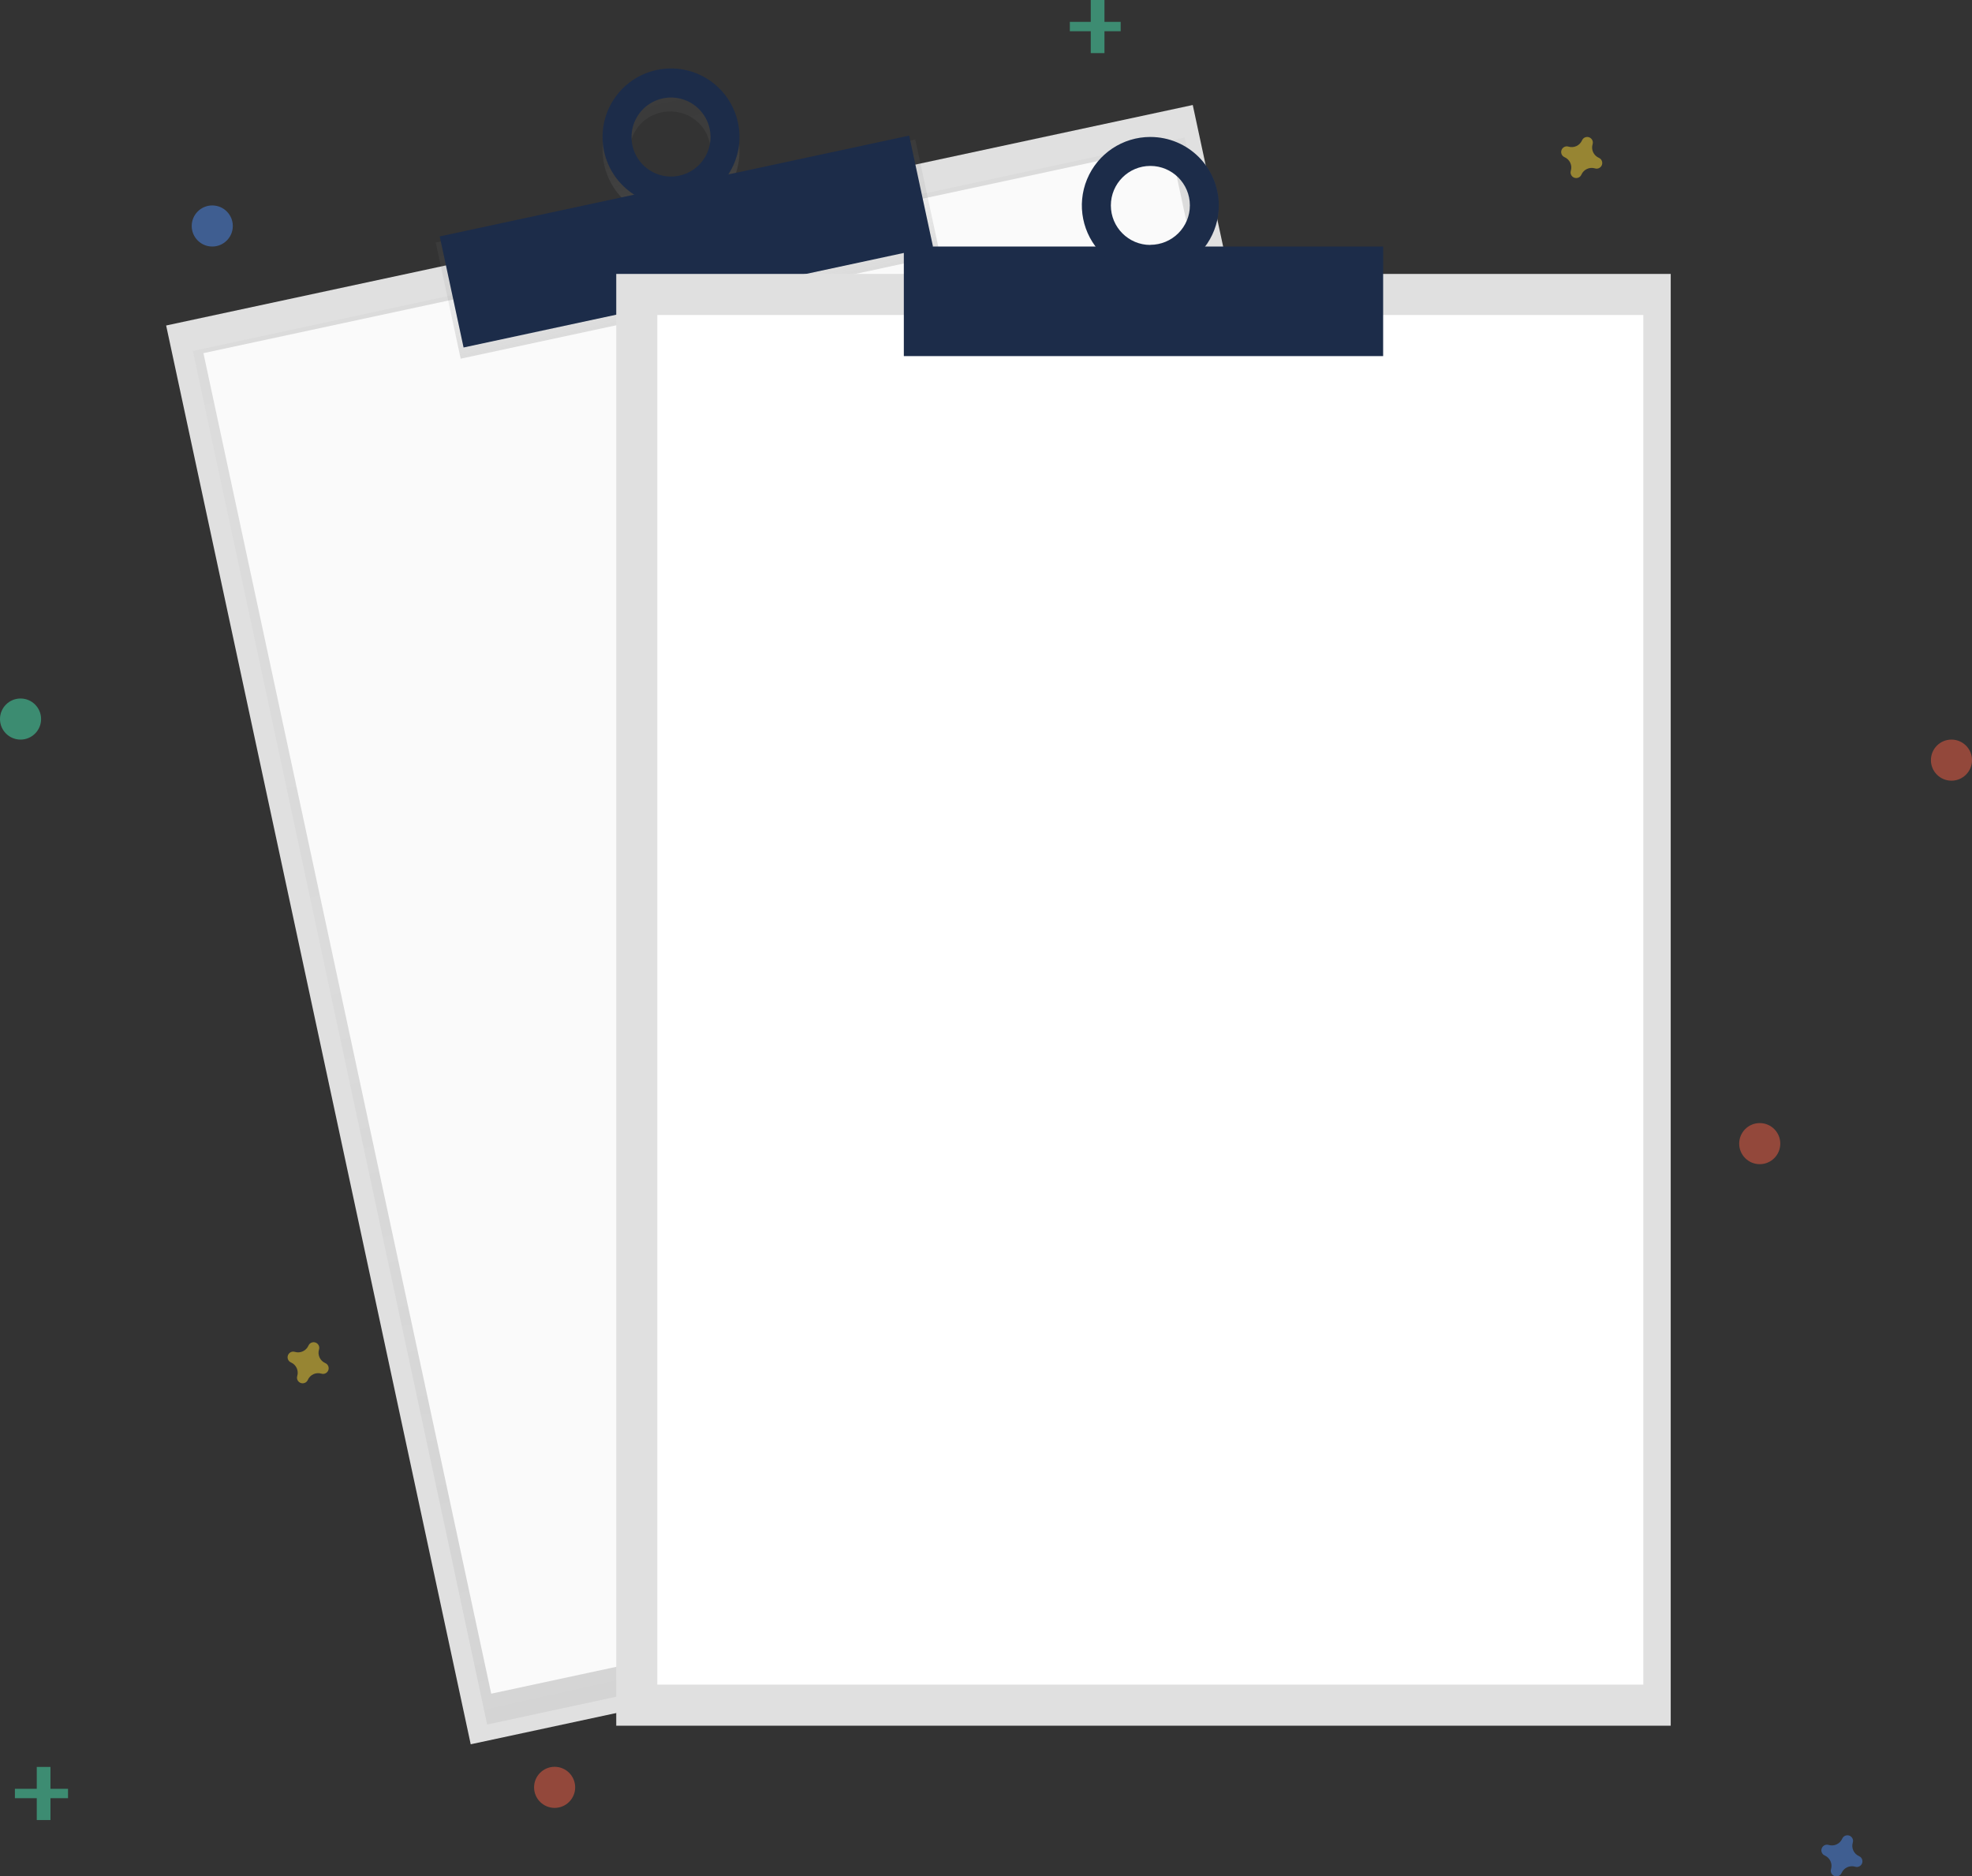 <svg height="137" viewBox="0 0 144 137" width="144" xmlns="http://www.w3.org/2000/svg" xmlns:xlink="http://www.w3.org/1999/xlink"><rect x="0" y="0" width="144" height="137" fill="#333333" stroke="none"/><linearGradient id="a"><stop offset="0" stop-color="#808080" stop-opacity=".25"/><stop offset=".54" stop-color="#808080" stop-opacity=".12"/><stop offset="1" stop-color="#808080" stop-opacity=".1"/></linearGradient><linearGradient id="b" x1="49.999%" x2="49.999%" xlink:href="#a" y1="100%" y2="0%"/><linearGradient id="c" x1="50%" x2="50%" xlink:href="#a" y1="100%" y2="0%"/><linearGradient id="d" x1="60.761%" x2="39.299%" xlink:href="#a" y1="98.88%" y2="1.029%"/><linearGradient id="e" x1="50%" x2="50%" xlink:href="#a" y1="99.914%" y2="-.086%"/><g fill="none"><path d="m22.381 14.548 76.652-.002-.003 105.919-76.652.002z" fill="#e0e0e0" transform="matrix(.978 -.21 .21 .978 -12.811 14.238)"/><path d="m10.013 6.725 74.058-.033-.046 102.529-74.058.033z" fill="url(#b)" opacity=".5" transform="matrix(.978 -.21 .21 .978 2.884 21.154)"/><path d="m24.54 17.101 72.176-.002-.002 100.078-72.176.002z" fill="#fafafa" transform="matrix(.978 -.21 .21 .978 -12.736 14.213)"/><path d="m32.319 13.855 35.805-.001-0 8.674-35.805.001z" fill="url(#c)" transform="matrix(.978 -.21 .21 .978 -2.699 10.941)"/><path d="m47.929 6.107c-2.698.567-4.405 3.217-3.812 5.918.594 2.701 3.26 4.434 5.953 3.867s4.405-3.217 3.812-5.918c-.594-2.701-3.255-4.434-5.953-3.867zm1.693 7.725c-1.166.272-2.385-.173-3.084-1.126-.699-.953-.739-2.225-.101-3.219.638-.993 1.826-1.511 3.007-1.309 1.181.202 2.12 1.082 2.376 2.228.175.74.041 1.517-.372 2.16s-1.07 1.098-1.827 1.266z" fill="url(#d)"/><path d="m32.578 13.496 35.051-.001-0 8.292-35.051.001z" fill="#1c2c49" transform="matrix(.978 -.21 .21 .978 -2.586 10.904)"/><path d="m47.951 5.111c-2.699.579-4.418 3.238-3.839 5.937.579 2.7 3.237 4.418 5.936 3.839s4.418-3.237 3.839-5.937c-.278-1.297-1.06-2.429-2.173-3.15s-2.467-.968-3.764-.69zm1.654 7.715c-1.141.245-2.317-.222-2.98-1.182-.663-.961-.682-2.226-.048-3.206.634-.98 1.795-1.482 2.943-1.271 1.148.211 2.056 1.092 2.3 2.233.334 1.558-.658 3.092-2.216 3.426z" fill="#1c2c49"/><path d="m45 20h77v106h-77z" fill="#e0e0e0"/><path d="m.049.021h73.869v101.897h-73.869z" fill="url(#b)" opacity=".5" transform="translate(47 22)"/><path d="m48 23h72v100h-72z" fill="#fff"/><path d="m66 19h36v9h-36z" fill="url(#c)"/><path d="m84 10c-2.761 0-5 2.238-5 5s2.239 5 5 5 5-2.238 5-5-2.239-5-5-5zm0 7.885c-1.201.028-2.299-.657-2.778-1.733s-.244-2.328.595-3.167c.839-.839 2.115-1.099 3.227-.657 1.112.442 1.84 1.498 1.84 2.671.012 1.569-1.277 2.853-2.884 2.871z" fill="url(#e)"/><path d="m66 18h35v8h-35z" fill="#1c2c49"/><path d="m84 10c-2.022 0-3.845 1.218-4.619 3.087-.774 1.868-.346 4.019 1.084 5.449 1.43 1.43 3.581 1.858 5.449 1.084 1.868-.774 3.087-2.597 3.087-4.619 0-2.761-2.239-5-5-5zm0 7.886c-1.592-.002-2.882-1.293-2.882-2.886s1.29-2.884 2.882-2.886c1.592-.002 2.885 1.286 2.889 2.879-0.0.766-.305 1.5-.847 2.041-.542.541-1.277.844-2.042.843z" fill="#1c2c49"/><g fill="#47e6b1" opacity=".5" transform="translate(1 129)"><path d="m1.685.009h1v3.878h-1z"/><path d="m1.686.01h.684v3.878h-.684z" transform="matrix(0 1 -1 0 3.977 -.079)"/></g><g fill="#47e6b1" opacity=".5" transform="translate(78)"><path d="m1.65 0h1v3.878h-1z"/><path d="m1.636.083h.684v3.71h-.684z" transform="matrix(0 1 -1 0 3.916 -.04)"/></g><path d="m135.755 135.525c-.384-.167-.582-.595-.46-.996.01-.03.016-.06.018-.091.011-.182-.099-.349-.269-.412-.171-.063-.363-.007-.473.139-.019.025-.034.052-.046.08-.167.384-.595.582-.996.46-.03-.01-.06-.016-.091-.018-.182-.011-.349.099-.412.269-.063.171-.007.363.139.473.025.019.052.034.08.046.384.167.582.595.46.996-.01.03-.016.06-.018.091-.011.182.099.349.269.412.171.063.363.007.473-.139.019-.025.034-.052.046-.08.167-.384.595-.582.996-.46.03.01.06.016.091.018.182.011.349-.099.412-.269.063-.171.007-.363-.139-.473-.025-.019-.052-.034-.08-.046z" fill="#4d8af0" opacity=".5"/><path d="m23.755 99.525c-.384-.167-.582-.595-.46-.996.01-.03.016-.06.018-.091.011-.182-.099-.349-.269-.412-.171-.063-.363-.007-.473.139-.019.025-.034.052-.046.08-.167.384-.595.582-.996.46-.03-.01-.06-.016-.091-.018-.182-.011-.349.099-.412.269-.063.171-.007.363.139.473.025.019.052.034.08.046.384.167.582.595.46.996-.01.03-.016.06-.018.091-.011.182.099.349.269.412.171.063.363.007.473-.139.019-.025.034-.052.046-.08.167-.384.595-.582.996-.46.03.01.06.016.091.018.182.011.349-.099.412-.269.063-.171.007-.363-.139-.473-.025-.019-.052-.034-.08-.046z" fill="#fdd835" opacity=".5"/><path d="m116.755 11.525c-.384-.167-.582-.595-.46-.996.01-.03.016-.06.018-.091.011-.182-.099-.349-.269-.412-.171-.063-.363-.007-.473.139-.019.025-.034.052-.046.08-.167.384-.595.582-.996.46-.03-.01-.06-.016-.091-.018-.182-.011-.349.099-.412.269-.063.171-.007.363.139.473.025.019.052.034.08.046.384.167.582.595.46.996-.01.03-.016.06-.018.091-.011.182.099.349.269.412.171.063.363.007.473-.139.019-.025.034-.052.046-.08.167-.384.595-.582.996-.46.03.01.06.016.091.018.182.011.349-.099.412-.269.063-.171.007-.363-.139-.473-.025-.019-.052-.034-.08-.046z" fill="#fdd835" opacity=".5"/><g fill="#f55f44"><circle cx="142.5" cy="55.5" opacity=".5" r="1.5"/><circle cx="40.5" cy="130.5" opacity=".5" r="1.5"/><circle cx="128.5" cy="83.5" opacity=".5" r="1.5"/></g><circle cx="15.5" cy="16.5" fill="#4d8af0" opacity=".5" r="1.5"/><circle cx="1.5" cy="52.5" fill="#47e6b1" opacity=".5" r="1.5"/></g></svg>